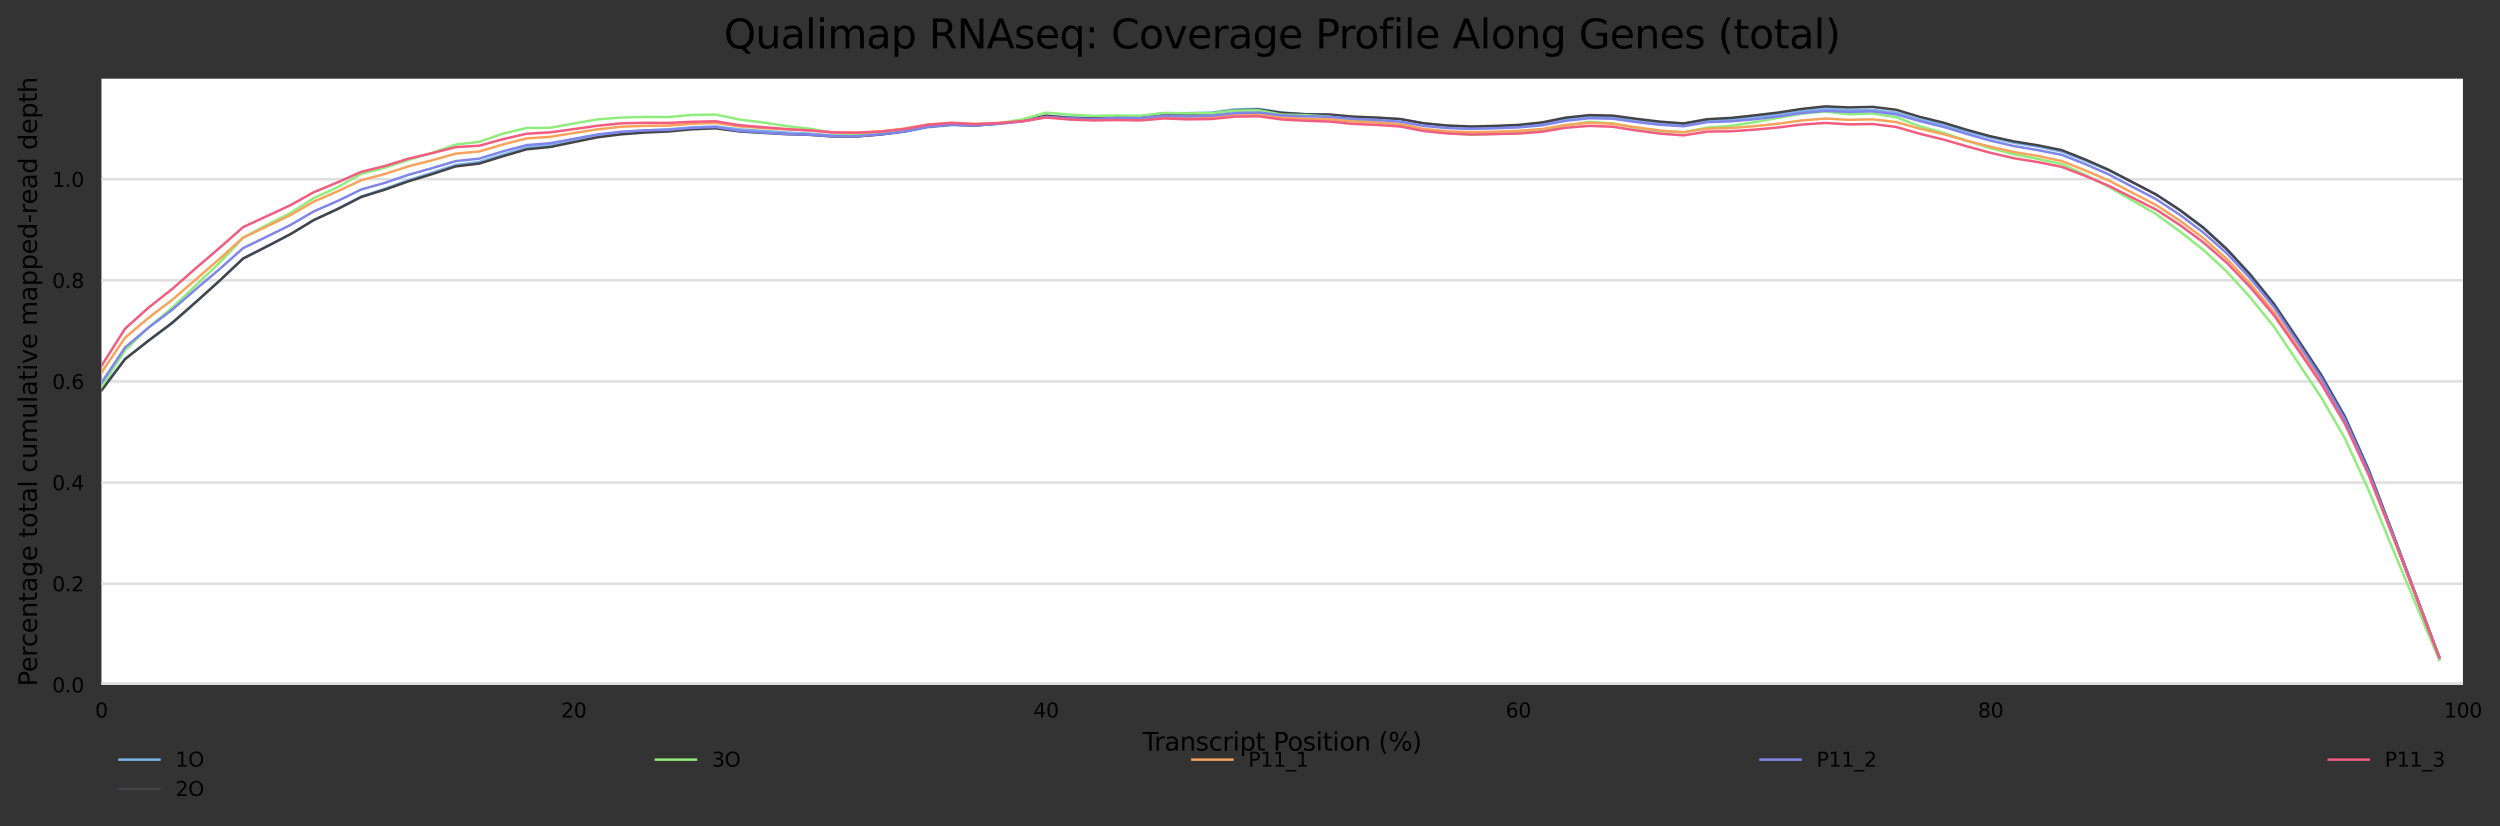 <?xml version="1.0" encoding="utf-8" standalone="no"?>
<!DOCTYPE svg PUBLIC "-//W3C//DTD SVG 1.1//EN"
  "http://www.w3.org/Graphics/SVG/1.1/DTD/svg11.dtd">
<svg height="330.542pt" version="1.1" viewBox="0 0 1000.281 330.542" width="1000.281pt" xmlns="http://www.w3.org/2000/svg" xmlns:xlink="http://www.w3.org/1999/xlink">
 <rect x="0" y="0" width="1000.281" height="330.542" fill="#333333" stroke="none"/>
 <defs>
  <style type="text/css">*{stroke-linecap:butt;stroke-linejoin:round;}</style>
 </defs>
 <g id="figure_1">
  <g id="axes_1">
   <g id="patch_1">
    <path d="M 40.601 273.99 
L 985.446 273.99 
L 985.446 31.483 
L 40.601 31.483 
z
" style="fill:#ffffff;"/>
   </g>
   <g id="matplotlib.axis_1">
    <g id="xtick_1">
     <g id="text_1">
      <!-- 0 -->
      <g transform="translate(38.056 287.069)scale(0.08 -0.08)">
       <defs>
        <path d="M 2034 4250 
Q 1547 4250 1301 3770 
Q 1056 3291 1056 2328 
Q 1056 1369 1301 889 
Q 1547 409 2034 409 
Q 2525 409 2770 889 
Q 3016 1369 3016 2328 
Q 3016 3291 2770 3770 
Q 2525 4250 2034 4250 
z
M 2034 4750 
Q 2819 4750 3233 4129 
Q 3647 3509 3647 2328 
Q 3647 1150 3233 529 
Q 2819 -91 2034 -91 
Q 1250 -91 836 529 
Q 422 1150 422 2328 
Q 422 3509 836 4129 
Q 1250 4750 2034 4750 
z
" id="DejaVuSans-30" transform="scale(0.016)"/>
       </defs>
       <use xlink:href="#DejaVuSans-30"/>
      </g>
     </g>
    </g>
    <g id="xtick_2">
     <g id="text_2">
      <!-- 20 -->
      <g transform="translate(224.48 287.069)scale(0.08 -0.08)">
       <defs>
        <path d="M 1228 531 
L 3431 531 
L 3431 0 
L 469 0 
L 469 531 
Q 828 903 1448 1529 
Q 2069 2156 2228 2338 
Q 2531 2678 2651 2914 
Q 2772 3150 2772 3378 
Q 2772 3750 2511 3984 
Q 2250 4219 1831 4219 
Q 1534 4219 1204 4116 
Q 875 4013 500 3803 
L 500 4441 
Q 881 4594 1212 4672 
Q 1544 4750 1819 4750 
Q 2544 4750 2975 4387 
Q 3406 4025 3406 3419 
Q 3406 3131 3298 2873 
Q 3191 2616 2906 2266 
Q 2828 2175 2409 1742 
Q 1991 1309 1228 531 
z
" id="DejaVuSans-32" transform="scale(0.016)"/>
       </defs>
       <use xlink:href="#DejaVuSans-32"/>
       <use x="63.623" xlink:href="#DejaVuSans-30"/>
      </g>
     </g>
    </g>
    <g id="xtick_3">
     <g id="text_3">
      <!-- 40 -->
      <g transform="translate(413.449 287.069)scale(0.08 -0.08)">
       <defs>
        <path d="M 2419 4116 
L 825 1625 
L 2419 1625 
L 2419 4116 
z
M 2253 4666 
L 3047 4666 
L 3047 1625 
L 3713 1625 
L 3713 1100 
L 3047 1100 
L 3047 0 
L 2419 0 
L 2419 1100 
L 313 1100 
L 313 1709 
L 2253 4666 
z
" id="DejaVuSans-34" transform="scale(0.016)"/>
       </defs>
       <use xlink:href="#DejaVuSans-34"/>
       <use x="63.623" xlink:href="#DejaVuSans-30"/>
      </g>
     </g>
    </g>
    <g id="xtick_4">
     <g id="text_4">
      <!-- 60 -->
      <g transform="translate(602.418 287.069)scale(0.08 -0.08)">
       <defs>
        <path d="M 2113 2584 
Q 1688 2584 1439 2293 
Q 1191 2003 1191 1497 
Q 1191 994 1439 701 
Q 1688 409 2113 409 
Q 2538 409 2786 701 
Q 3034 994 3034 1497 
Q 3034 2003 2786 2293 
Q 2538 2584 2113 2584 
z
M 3366 4563 
L 3366 3988 
Q 3128 4100 2886 4159 
Q 2644 4219 2406 4219 
Q 1781 4219 1451 3797 
Q 1122 3375 1075 2522 
Q 1259 2794 1537 2939 
Q 1816 3084 2150 3084 
Q 2853 3084 3261 2657 
Q 3669 2231 3669 1497 
Q 3669 778 3244 343 
Q 2819 -91 2113 -91 
Q 1303 -91 875 529 
Q 447 1150 447 2328 
Q 447 3434 972 4092 
Q 1497 4750 2381 4750 
Q 2619 4750 2861 4703 
Q 3103 4656 3366 4563 
z
" id="DejaVuSans-36" transform="scale(0.016)"/>
       </defs>
       <use xlink:href="#DejaVuSans-36"/>
       <use x="63.623" xlink:href="#DejaVuSans-30"/>
      </g>
     </g>
    </g>
    <g id="xtick_5">
     <g id="text_5">
      <!-- 80 -->
      <g transform="translate(791.387 287.069)scale(0.08 -0.08)">
       <defs>
        <path d="M 2034 2216 
Q 1584 2216 1326 1975 
Q 1069 1734 1069 1313 
Q 1069 891 1326 650 
Q 1584 409 2034 409 
Q 2484 409 2743 651 
Q 3003 894 3003 1313 
Q 3003 1734 2745 1975 
Q 2488 2216 2034 2216 
z
M 1403 2484 
Q 997 2584 770 2862 
Q 544 3141 544 3541 
Q 544 4100 942 4425 
Q 1341 4750 2034 4750 
Q 2731 4750 3128 4425 
Q 3525 4100 3525 3541 
Q 3525 3141 3298 2862 
Q 3072 2584 2669 2484 
Q 3125 2378 3379 2068 
Q 3634 1759 3634 1313 
Q 3634 634 3220 271 
Q 2806 -91 2034 -91 
Q 1263 -91 848 271 
Q 434 634 434 1313 
Q 434 1759 690 2068 
Q 947 2378 1403 2484 
z
M 1172 3481 
Q 1172 3119 1398 2916 
Q 1625 2713 2034 2713 
Q 2441 2713 2670 2916 
Q 2900 3119 2900 3481 
Q 2900 3844 2670 4047 
Q 2441 4250 2034 4250 
Q 1625 4250 1398 4047 
Q 1172 3844 1172 3481 
z
" id="DejaVuSans-38" transform="scale(0.016)"/>
       </defs>
       <use xlink:href="#DejaVuSans-38"/>
       <use x="63.623" xlink:href="#DejaVuSans-30"/>
      </g>
     </g>
    </g>
    <g id="xtick_6">
     <g id="text_6">
      <!-- 100 -->
      <g transform="translate(977.811 287.069)scale(0.08 -0.08)">
       <defs>
        <path d="M 794 531 
L 1825 531 
L 1825 4091 
L 703 3866 
L 703 4441 
L 1819 4666 
L 2450 4666 
L 2450 531 
L 3481 531 
L 3481 0 
L 794 0 
L 794 531 
z
" id="DejaVuSans-31" transform="scale(0.016)"/>
       </defs>
       <use xlink:href="#DejaVuSans-31"/>
       <use x="63.623" xlink:href="#DejaVuSans-30"/>
       <use x="127.246" xlink:href="#DejaVuSans-30"/>
      </g>
     </g>
    </g>
    <g id="text_7">
     <!-- Transcript Position (%) -->
     <g transform="translate(457.191 300.331)scale(0.1 -0.1)">
      <defs>
       <path d="M -19 4666 
L 3928 4666 
L 3928 4134 
L 2272 4134 
L 2272 0 
L 1638 0 
L 1638 4134 
L -19 4134 
L -19 4666 
z
" id="DejaVuSans-54" transform="scale(0.016)"/>
       <path d="M 2631 2963 
Q 2534 3019 2420 3045 
Q 2306 3072 2169 3072 
Q 1681 3072 1420 2755 
Q 1159 2438 1159 1844 
L 1159 0 
L 581 0 
L 581 3500 
L 1159 3500 
L 1159 2956 
Q 1341 3275 1631 3429 
Q 1922 3584 2338 3584 
Q 2397 3584 2469 3576 
Q 2541 3569 2628 3553 
L 2631 2963 
z
" id="DejaVuSans-72" transform="scale(0.016)"/>
       <path d="M 2194 1759 
Q 1497 1759 1228 1600 
Q 959 1441 959 1056 
Q 959 750 1161 570 
Q 1363 391 1709 391 
Q 2188 391 2477 730 
Q 2766 1069 2766 1631 
L 2766 1759 
L 2194 1759 
z
M 3341 1997 
L 3341 0 
L 2766 0 
L 2766 531 
Q 2569 213 2275 61 
Q 1981 -91 1556 -91 
Q 1019 -91 701 211 
Q 384 513 384 1019 
Q 384 1609 779 1909 
Q 1175 2209 1959 2209 
L 2766 2209 
L 2766 2266 
Q 2766 2663 2505 2880 
Q 2244 3097 1772 3097 
Q 1472 3097 1187 3025 
Q 903 2953 641 2809 
L 641 3341 
Q 956 3463 1253 3523 
Q 1550 3584 1831 3584 
Q 2591 3584 2966 3190 
Q 3341 2797 3341 1997 
z
" id="DejaVuSans-61" transform="scale(0.016)"/>
       <path d="M 3513 2113 
L 3513 0 
L 2938 0 
L 2938 2094 
Q 2938 2591 2744 2837 
Q 2550 3084 2163 3084 
Q 1697 3084 1428 2787 
Q 1159 2491 1159 1978 
L 1159 0 
L 581 0 
L 581 3500 
L 1159 3500 
L 1159 2956 
Q 1366 3272 1645 3428 
Q 1925 3584 2291 3584 
Q 2894 3584 3203 3211 
Q 3513 2838 3513 2113 
z
" id="DejaVuSans-6e" transform="scale(0.016)"/>
       <path d="M 2834 3397 
L 2834 2853 
Q 2591 2978 2328 3040 
Q 2066 3103 1784 3103 
Q 1356 3103 1142 2972 
Q 928 2841 928 2578 
Q 928 2378 1081 2264 
Q 1234 2150 1697 2047 
L 1894 2003 
Q 2506 1872 2764 1633 
Q 3022 1394 3022 966 
Q 3022 478 2636 193 
Q 2250 -91 1575 -91 
Q 1294 -91 989 -36 
Q 684 19 347 128 
L 347 722 
Q 666 556 975 473 
Q 1284 391 1588 391 
Q 1994 391 2212 530 
Q 2431 669 2431 922 
Q 2431 1156 2273 1281 
Q 2116 1406 1581 1522 
L 1381 1569 
Q 847 1681 609 1914 
Q 372 2147 372 2553 
Q 372 3047 722 3315 
Q 1072 3584 1716 3584 
Q 2034 3584 2315 3537 
Q 2597 3491 2834 3397 
z
" id="DejaVuSans-73" transform="scale(0.016)"/>
       <path d="M 3122 3366 
L 3122 2828 
Q 2878 2963 2633 3030 
Q 2388 3097 2138 3097 
Q 1578 3097 1268 2742 
Q 959 2388 959 1747 
Q 959 1106 1268 751 
Q 1578 397 2138 397 
Q 2388 397 2633 464 
Q 2878 531 3122 666 
L 3122 134 
Q 2881 22 2623 -34 
Q 2366 -91 2075 -91 
Q 1284 -91 818 406 
Q 353 903 353 1747 
Q 353 2603 823 3093 
Q 1294 3584 2113 3584 
Q 2378 3584 2631 3529 
Q 2884 3475 3122 3366 
z
" id="DejaVuSans-63" transform="scale(0.016)"/>
       <path d="M 603 3500 
L 1178 3500 
L 1178 0 
L 603 0 
L 603 3500 
z
M 603 4863 
L 1178 4863 
L 1178 4134 
L 603 4134 
L 603 4863 
z
" id="DejaVuSans-69" transform="scale(0.016)"/>
       <path d="M 1159 525 
L 1159 -1331 
L 581 -1331 
L 581 3500 
L 1159 3500 
L 1159 2969 
Q 1341 3281 1617 3432 
Q 1894 3584 2278 3584 
Q 2916 3584 3314 3078 
Q 3713 2572 3713 1747 
Q 3713 922 3314 415 
Q 2916 -91 2278 -91 
Q 1894 -91 1617 61 
Q 1341 213 1159 525 
z
M 3116 1747 
Q 3116 2381 2855 2742 
Q 2594 3103 2138 3103 
Q 1681 3103 1420 2742 
Q 1159 2381 1159 1747 
Q 1159 1113 1420 752 
Q 1681 391 2138 391 
Q 2594 391 2855 752 
Q 3116 1113 3116 1747 
z
" id="DejaVuSans-70" transform="scale(0.016)"/>
       <path d="M 1172 4494 
L 1172 3500 
L 2356 3500 
L 2356 3053 
L 1172 3053 
L 1172 1153 
Q 1172 725 1289 603 
Q 1406 481 1766 481 
L 2356 481 
L 2356 0 
L 1766 0 
Q 1100 0 847 248 
Q 594 497 594 1153 
L 594 3053 
L 172 3053 
L 172 3500 
L 594 3500 
L 594 4494 
L 1172 4494 
z
" id="DejaVuSans-74" transform="scale(0.016)"/>
       <path id="DejaVuSans-20" transform="scale(0.016)"/>
       <path d="M 1259 4147 
L 1259 2394 
L 2053 2394 
Q 2494 2394 2734 2622 
Q 2975 2850 2975 3272 
Q 2975 3691 2734 3919 
Q 2494 4147 2053 4147 
L 1259 4147 
z
M 628 4666 
L 2053 4666 
Q 2838 4666 3239 4311 
Q 3641 3956 3641 3272 
Q 3641 2581 3239 2228 
Q 2838 1875 2053 1875 
L 1259 1875 
L 1259 0 
L 628 0 
L 628 4666 
z
" id="DejaVuSans-50" transform="scale(0.016)"/>
       <path d="M 1959 3097 
Q 1497 3097 1228 2736 
Q 959 2375 959 1747 
Q 959 1119 1226 758 
Q 1494 397 1959 397 
Q 2419 397 2687 759 
Q 2956 1122 2956 1747 
Q 2956 2369 2687 2733 
Q 2419 3097 1959 3097 
z
M 1959 3584 
Q 2709 3584 3137 3096 
Q 3566 2609 3566 1747 
Q 3566 888 3137 398 
Q 2709 -91 1959 -91 
Q 1206 -91 779 398 
Q 353 888 353 1747 
Q 353 2609 779 3096 
Q 1206 3584 1959 3584 
z
" id="DejaVuSans-6f" transform="scale(0.016)"/>
       <path d="M 1984 4856 
Q 1566 4138 1362 3434 
Q 1159 2731 1159 2009 
Q 1159 1288 1364 580 
Q 1569 -128 1984 -844 
L 1484 -844 
Q 1016 -109 783 600 
Q 550 1309 550 2009 
Q 550 2706 781 3412 
Q 1013 4119 1484 4856 
L 1984 4856 
z
" id="DejaVuSans-28" transform="scale(0.016)"/>
       <path d="M 4653 2053 
Q 4381 2053 4226 1822 
Q 4072 1591 4072 1178 
Q 4072 772 4226 539 
Q 4381 306 4653 306 
Q 4919 306 5073 539 
Q 5228 772 5228 1178 
Q 5228 1588 5073 1820 
Q 4919 2053 4653 2053 
z
M 4653 2450 
Q 5147 2450 5437 2106 
Q 5728 1763 5728 1178 
Q 5728 594 5436 251 
Q 5144 -91 4653 -91 
Q 4153 -91 3862 251 
Q 3572 594 3572 1178 
Q 3572 1766 3864 2108 
Q 4156 2450 4653 2450 
z
M 1428 4353 
Q 1159 4353 1004 4120 
Q 850 3888 850 3481 
Q 850 3069 1003 2837 
Q 1156 2606 1428 2606 
Q 1700 2606 1854 2837 
Q 2009 3069 2009 3481 
Q 2009 3884 1853 4118 
Q 1697 4353 1428 4353 
z
M 4250 4750 
L 4750 4750 
L 1831 -91 
L 1331 -91 
L 4250 4750 
z
M 1428 4750 
Q 1922 4750 2215 4408 
Q 2509 4066 2509 3481 
Q 2509 2891 2217 2550 
Q 1925 2209 1428 2209 
Q 931 2209 642 2551 
Q 353 2894 353 3481 
Q 353 4063 643 4406 
Q 934 4750 1428 4750 
z
" id="DejaVuSans-25" transform="scale(0.016)"/>
       <path d="M 513 4856 
L 1013 4856 
Q 1481 4119 1714 3412 
Q 1947 2706 1947 2009 
Q 1947 1309 1714 600 
Q 1481 -109 1013 -844 
L 513 -844 
Q 928 -128 1133 580 
Q 1338 1288 1338 2009 
Q 1338 2731 1133 3434 
Q 928 4138 513 4856 
z
" id="DejaVuSans-29" transform="scale(0.016)"/>
      </defs>
      <use xlink:href="#DejaVuSans-54"/>
      <use x="46.334" xlink:href="#DejaVuSans-72"/>
      <use x="87.447" xlink:href="#DejaVuSans-61"/>
      <use x="148.727" xlink:href="#DejaVuSans-6e"/>
      <use x="212.105" xlink:href="#DejaVuSans-73"/>
      <use x="264.205" xlink:href="#DejaVuSans-63"/>
      <use x="319.186" xlink:href="#DejaVuSans-72"/>
      <use x="360.299" xlink:href="#DejaVuSans-69"/>
      <use x="388.082" xlink:href="#DejaVuSans-70"/>
      <use x="451.559" xlink:href="#DejaVuSans-74"/>
      <use x="490.768" xlink:href="#DejaVuSans-20"/>
      <use x="522.555" xlink:href="#DejaVuSans-50"/>
      <use x="579.232" xlink:href="#DejaVuSans-6f"/>
      <use x="640.414" xlink:href="#DejaVuSans-73"/>
      <use x="692.514" xlink:href="#DejaVuSans-69"/>
      <use x="720.297" xlink:href="#DejaVuSans-74"/>
      <use x="759.506" xlink:href="#DejaVuSans-69"/>
      <use x="787.289" xlink:href="#DejaVuSans-6f"/>
      <use x="848.471" xlink:href="#DejaVuSans-6e"/>
      <use x="911.85" xlink:href="#DejaVuSans-20"/>
      <use x="943.637" xlink:href="#DejaVuSans-28"/>
      <use x="982.65" xlink:href="#DejaVuSans-25"/>
      <use x="1077.67" xlink:href="#DejaVuSans-29"/>
     </g>
    </g>
   </g>
   <g id="matplotlib.axis_2">
    <g id="ytick_1">
     <g id="line2d_1">
      <path clip-path="url(#p7832b43637)" d="M 40.601 273.99 
L 985.446 273.99 
" style="fill:none;stroke:#dedede;stroke-linecap:square;"/>
     </g>
     <g id="text_8">
      <!-- 0.0 -->
      <g transform="translate(20.878 277.029)scale(0.08 -0.08)">
       <defs>
        <path d="M 684 794 
L 1344 794 
L 1344 0 
L 684 0 
L 684 794 
z
" id="DejaVuSans-2e" transform="scale(0.016)"/>
       </defs>
       <use xlink:href="#DejaVuSans-30"/>
       <use x="63.623" xlink:href="#DejaVuSans-2e"/>
       <use x="95.41" xlink:href="#DejaVuSans-30"/>
      </g>
     </g>
    </g>
    <g id="ytick_2">
     <g id="line2d_2">
      <path clip-path="url(#p7832b43637)" d="M 40.601 233.535 
L 985.446 233.535 
" style="fill:none;stroke:#dedede;stroke-linecap:square;"/>
     </g>
     <g id="text_9">
      <!-- 0.2 -->
      <g transform="translate(20.878 236.575)scale(0.08 -0.08)">
       <use xlink:href="#DejaVuSans-30"/>
       <use x="63.623" xlink:href="#DejaVuSans-2e"/>
       <use x="95.41" xlink:href="#DejaVuSans-32"/>
      </g>
     </g>
    </g>
    <g id="ytick_3">
     <g id="line2d_3">
      <path clip-path="url(#p7832b43637)" d="M 40.601 193.081 
L 985.446 193.081 
" style="fill:none;stroke:#dedede;stroke-linecap:square;"/>
     </g>
     <g id="text_10">
      <!-- 0.4 -->
      <g transform="translate(20.878 196.12)scale(0.08 -0.08)">
       <use xlink:href="#DejaVuSans-30"/>
       <use x="63.623" xlink:href="#DejaVuSans-2e"/>
       <use x="95.41" xlink:href="#DejaVuSans-34"/>
      </g>
     </g>
    </g>
    <g id="ytick_4">
     <g id="line2d_4">
      <path clip-path="url(#p7832b43637)" d="M 40.601 152.626 
L 985.446 152.626 
" style="fill:none;stroke:#dedede;stroke-linecap:square;"/>
     </g>
     <g id="text_11">
      <!-- 0.6 -->
      <g transform="translate(20.878 155.665)scale(0.08 -0.08)">
       <use xlink:href="#DejaVuSans-30"/>
       <use x="63.623" xlink:href="#DejaVuSans-2e"/>
       <use x="95.41" xlink:href="#DejaVuSans-36"/>
      </g>
     </g>
    </g>
    <g id="ytick_5">
     <g id="line2d_5">
      <path clip-path="url(#p7832b43637)" d="M 40.601 112.171 
L 985.446 112.171 
" style="fill:none;stroke:#dedede;stroke-linecap:square;"/>
     </g>
     <g id="text_12">
      <!-- 0.8 -->
      <g transform="translate(20.878 115.211)scale(0.08 -0.08)">
       <use xlink:href="#DejaVuSans-30"/>
       <use x="63.623" xlink:href="#DejaVuSans-2e"/>
       <use x="95.41" xlink:href="#DejaVuSans-38"/>
      </g>
     </g>
    </g>
    <g id="ytick_6">
     <g id="line2d_6">
      <path clip-path="url(#p7832b43637)" d="M 40.601 71.717 
L 985.446 71.717 
" style="fill:none;stroke:#dedede;stroke-linecap:square;"/>
     </g>
     <g id="text_13">
      <!-- 1.0 -->
      <g transform="translate(20.878 74.756)scale(0.08 -0.08)">
       <use xlink:href="#DejaVuSans-31"/>
       <use x="63.623" xlink:href="#DejaVuSans-2e"/>
       <use x="95.41" xlink:href="#DejaVuSans-30"/>
      </g>
     </g>
    </g>
    <g id="text_14">
     <!-- Percentage total cumulative mapped-read depth -->
     <g transform="translate(14.798 274.593)rotate(-90)scale(0.1 -0.1)">
      <defs>
       <path d="M 3597 1894 
L 3597 1613 
L 953 1613 
Q 991 1019 1311 708 
Q 1631 397 2203 397 
Q 2534 397 2845 478 
Q 3156 559 3463 722 
L 3463 178 
Q 3153 47 2828 -22 
Q 2503 -91 2169 -91 
Q 1331 -91 842 396 
Q 353 884 353 1716 
Q 353 2575 817 3079 
Q 1281 3584 2069 3584 
Q 2775 3584 3186 3129 
Q 3597 2675 3597 1894 
z
M 3022 2063 
Q 3016 2534 2758 2815 
Q 2500 3097 2075 3097 
Q 1594 3097 1305 2825 
Q 1016 2553 972 2059 
L 3022 2063 
z
" id="DejaVuSans-65" transform="scale(0.016)"/>
       <path d="M 2906 1791 
Q 2906 2416 2648 2759 
Q 2391 3103 1925 3103 
Q 1463 3103 1205 2759 
Q 947 2416 947 1791 
Q 947 1169 1205 825 
Q 1463 481 1925 481 
Q 2391 481 2648 825 
Q 2906 1169 2906 1791 
z
M 3481 434 
Q 3481 -459 3084 -895 
Q 2688 -1331 1869 -1331 
Q 1566 -1331 1297 -1286 
Q 1028 -1241 775 -1147 
L 775 -588 
Q 1028 -725 1275 -790 
Q 1522 -856 1778 -856 
Q 2344 -856 2625 -561 
Q 2906 -266 2906 331 
L 2906 616 
Q 2728 306 2450 153 
Q 2172 0 1784 0 
Q 1141 0 747 490 
Q 353 981 353 1791 
Q 353 2603 747 3093 
Q 1141 3584 1784 3584 
Q 2172 3584 2450 3431 
Q 2728 3278 2906 2969 
L 2906 3500 
L 3481 3500 
L 3481 434 
z
" id="DejaVuSans-67" transform="scale(0.016)"/>
       <path d="M 603 4863 
L 1178 4863 
L 1178 0 
L 603 0 
L 603 4863 
z
" id="DejaVuSans-6c" transform="scale(0.016)"/>
       <path d="M 544 1381 
L 544 3500 
L 1119 3500 
L 1119 1403 
Q 1119 906 1312 657 
Q 1506 409 1894 409 
Q 2359 409 2629 706 
Q 2900 1003 2900 1516 
L 2900 3500 
L 3475 3500 
L 3475 0 
L 2900 0 
L 2900 538 
Q 2691 219 2414 64 
Q 2138 -91 1772 -91 
Q 1169 -91 856 284 
Q 544 659 544 1381 
z
M 1991 3584 
L 1991 3584 
z
" id="DejaVuSans-75" transform="scale(0.016)"/>
       <path d="M 3328 2828 
Q 3544 3216 3844 3400 
Q 4144 3584 4550 3584 
Q 5097 3584 5394 3201 
Q 5691 2819 5691 2113 
L 5691 0 
L 5113 0 
L 5113 2094 
Q 5113 2597 4934 2840 
Q 4756 3084 4391 3084 
Q 3944 3084 3684 2787 
Q 3425 2491 3425 1978 
L 3425 0 
L 2847 0 
L 2847 2094 
Q 2847 2600 2669 2842 
Q 2491 3084 2119 3084 
Q 1678 3084 1418 2786 
Q 1159 2488 1159 1978 
L 1159 0 
L 581 0 
L 581 3500 
L 1159 3500 
L 1159 2956 
Q 1356 3278 1631 3431 
Q 1906 3584 2284 3584 
Q 2666 3584 2933 3390 
Q 3200 3197 3328 2828 
z
" id="DejaVuSans-6d" transform="scale(0.016)"/>
       <path d="M 191 3500 
L 800 3500 
L 1894 563 
L 2988 3500 
L 3597 3500 
L 2284 0 
L 1503 0 
L 191 3500 
z
" id="DejaVuSans-76" transform="scale(0.016)"/>
       <path d="M 2906 2969 
L 2906 4863 
L 3481 4863 
L 3481 0 
L 2906 0 
L 2906 525 
Q 2725 213 2448 61 
Q 2172 -91 1784 -91 
Q 1150 -91 751 415 
Q 353 922 353 1747 
Q 353 2572 751 3078 
Q 1150 3584 1784 3584 
Q 2172 3584 2448 3432 
Q 2725 3281 2906 2969 
z
M 947 1747 
Q 947 1113 1208 752 
Q 1469 391 1925 391 
Q 2381 391 2643 752 
Q 2906 1113 2906 1747 
Q 2906 2381 2643 2742 
Q 2381 3103 1925 3103 
Q 1469 3103 1208 2742 
Q 947 2381 947 1747 
z
" id="DejaVuSans-64" transform="scale(0.016)"/>
       <path d="M 313 2009 
L 1997 2009 
L 1997 1497 
L 313 1497 
L 313 2009 
z
" id="DejaVuSans-2d" transform="scale(0.016)"/>
       <path d="M 3513 2113 
L 3513 0 
L 2938 0 
L 2938 2094 
Q 2938 2591 2744 2837 
Q 2550 3084 2163 3084 
Q 1697 3084 1428 2787 
Q 1159 2491 1159 1978 
L 1159 0 
L 581 0 
L 581 4863 
L 1159 4863 
L 1159 2956 
Q 1366 3272 1645 3428 
Q 1925 3584 2291 3584 
Q 2894 3584 3203 3211 
Q 3513 2838 3513 2113 
z
" id="DejaVuSans-68" transform="scale(0.016)"/>
      </defs>
      <use xlink:href="#DejaVuSans-50"/>
      <use x="56.678" xlink:href="#DejaVuSans-65"/>
      <use x="118.201" xlink:href="#DejaVuSans-72"/>
      <use x="157.064" xlink:href="#DejaVuSans-63"/>
      <use x="212.045" xlink:href="#DejaVuSans-65"/>
      <use x="273.568" xlink:href="#DejaVuSans-6e"/>
      <use x="336.947" xlink:href="#DejaVuSans-74"/>
      <use x="376.156" xlink:href="#DejaVuSans-61"/>
      <use x="437.436" xlink:href="#DejaVuSans-67"/>
      <use x="500.912" xlink:href="#DejaVuSans-65"/>
      <use x="562.436" xlink:href="#DejaVuSans-20"/>
      <use x="594.223" xlink:href="#DejaVuSans-74"/>
      <use x="633.432" xlink:href="#DejaVuSans-6f"/>
      <use x="694.613" xlink:href="#DejaVuSans-74"/>
      <use x="733.822" xlink:href="#DejaVuSans-61"/>
      <use x="795.102" xlink:href="#DejaVuSans-6c"/>
      <use x="822.885" xlink:href="#DejaVuSans-20"/>
      <use x="854.672" xlink:href="#DejaVuSans-63"/>
      <use x="909.652" xlink:href="#DejaVuSans-75"/>
      <use x="973.031" xlink:href="#DejaVuSans-6d"/>
      <use x="1070.443" xlink:href="#DejaVuSans-75"/>
      <use x="1133.822" xlink:href="#DejaVuSans-6c"/>
      <use x="1161.605" xlink:href="#DejaVuSans-61"/>
      <use x="1222.885" xlink:href="#DejaVuSans-74"/>
      <use x="1262.094" xlink:href="#DejaVuSans-69"/>
      <use x="1289.877" xlink:href="#DejaVuSans-76"/>
      <use x="1349.057" xlink:href="#DejaVuSans-65"/>
      <use x="1410.58" xlink:href="#DejaVuSans-20"/>
      <use x="1442.367" xlink:href="#DejaVuSans-6d"/>
      <use x="1539.779" xlink:href="#DejaVuSans-61"/>
      <use x="1601.059" xlink:href="#DejaVuSans-70"/>
      <use x="1664.535" xlink:href="#DejaVuSans-70"/>
      <use x="1728.012" xlink:href="#DejaVuSans-65"/>
      <use x="1789.535" xlink:href="#DejaVuSans-64"/>
      <use x="1853.012" xlink:href="#DejaVuSans-2d"/>
      <use x="1889.096" xlink:href="#DejaVuSans-72"/>
      <use x="1927.959" xlink:href="#DejaVuSans-65"/>
      <use x="1989.482" xlink:href="#DejaVuSans-61"/>
      <use x="2050.762" xlink:href="#DejaVuSans-64"/>
      <use x="2114.238" xlink:href="#DejaVuSans-20"/>
      <use x="2146.025" xlink:href="#DejaVuSans-64"/>
      <use x="2209.502" xlink:href="#DejaVuSans-65"/>
      <use x="2271.025" xlink:href="#DejaVuSans-70"/>
      <use x="2334.502" xlink:href="#DejaVuSans-74"/>
      <use x="2373.711" xlink:href="#DejaVuSans-68"/>
     </g>
    </g>
   </g>
   <g id="line2d_7">
    <path clip-path="url(#p7832b43637)" d="M 40.601 155.632 
L 50.049 143.52 
L 59.498 136.348 
L 68.946 129.305 
L 78.394 120.941 
L 87.843 112.291 
L 97.291 103.365 
L 106.74 98.591 
L 116.188 93.708 
L 125.637 88.023 
L 135.085 83.529 
L 144.534 78.625 
L 153.982 75.501 
L 163.43 72.082 
L 172.879 69.086 
L 182.327 65.953 
L 191.776 64.789 
L 201.224 61.829 
L 210.673 59.005 
L 220.121 57.97 
L 229.57 55.94 
L 239.018 54.053 
L 248.467 52.996 
L 257.915 52.168 
L 267.363 51.725 
L 276.812 50.964 
L 286.26 50.579 
L 295.709 51.72 
L 305.157 52.342 
L 314.606 53.037 
L 324.054 53.487 
L 333.503 54.193 
L 342.951 54.469 
L 352.399 53.815 
L 361.848 52.758 
L 371.296 50.908 
L 380.745 50.04 
L 390.193 50.21 
L 399.642 49.351 
L 409.09 48.25 
L 418.539 46.202 
L 427.987 47.016 
L 437.436 47.195 
L 446.884 46.604 
L 456.332 46.42 
L 465.781 45.292 
L 475.229 45.265 
L 484.678 45.055 
L 494.126 43.741 
L 503.575 43.568 
L 513.023 44.98 
L 522.472 45.707 
L 531.92 45.98 
L 541.368 46.817 
L 550.817 47.184 
L 560.265 47.633 
L 569.714 49.349 
L 579.162 50.316 
L 588.611 50.776 
L 598.059 50.699 
L 607.508 50.528 
L 616.956 49.684 
L 626.405 47.842 
L 635.853 46.805 
L 645.301 46.979 
L 654.75 48.261 
L 664.198 49.458 
L 673.647 50.14 
L 683.095 48.377 
L 692.544 47.91 
L 701.992 46.938 
L 711.441 45.887 
L 720.889 44.495 
L 730.337 43.426 
L 739.786 44.04 
L 749.234 43.942 
L 758.683 45.076 
L 768.131 47.815 
L 777.58 49.955 
L 787.028 52.676 
L 796.477 55.087 
L 805.925 57.174 
L 815.374 58.698 
L 824.822 60.647 
L 834.27 64.298 
L 843.719 68.197 
L 853.167 72.9 
L 862.616 77.712 
L 872.064 83.86 
L 881.513 90.833 
L 890.961 99.468 
L 900.41 109.724 
L 909.858 121.433 
L 919.306 135.523 
L 928.755 149.836 
L 938.203 166.439 
L 947.652 187.565 
L 957.1 212.468 
L 966.549 237.718 
L 975.997 262.951 
" style="fill:none;stroke:#7cb5ec;stroke-linecap:square;"/>
   </g>
   <g id="line2d_8">
    <path clip-path="url(#p7832b43637)" d="M 40.601 156.275 
L 50.049 143.688 
L 59.498 136.215 
L 68.946 129.096 
L 78.394 120.811 
L 87.843 112.335 
L 97.291 103.442 
L 106.74 98.633 
L 116.188 93.695 
L 125.637 87.984 
L 135.085 83.654 
L 144.534 78.811 
L 153.982 75.883 
L 163.43 72.548 
L 172.879 69.662 
L 182.327 66.579 
L 191.776 65.443 
L 201.224 62.519 
L 210.673 59.745 
L 220.121 58.811 
L 229.57 56.877 
L 239.018 54.945 
L 248.467 53.751 
L 257.915 53.037 
L 267.363 52.614 
L 276.812 51.746 
L 286.26 51.338 
L 295.709 52.59 
L 305.157 53.165 
L 314.606 53.679 
L 324.054 53.96 
L 333.503 54.653 
L 342.951 54.614 
L 352.399 53.81 
L 361.848 52.542 
L 371.296 50.625 
L 380.745 49.878 
L 390.193 50.228 
L 399.642 49.455 
L 409.09 48.26 
L 418.539 46.321 
L 427.987 47.15 
L 437.436 47.338 
L 446.884 46.916 
L 456.332 46.746 
L 465.781 45.528 
L 475.229 45.564 
L 484.678 45.339 
L 494.126 44.139 
L 503.575 43.849 
L 513.023 45.166 
L 522.472 45.714 
L 531.92 45.818 
L 541.368 46.662 
L 550.817 47.045 
L 560.265 47.638 
L 569.714 49.347 
L 579.162 50.238 
L 588.611 50.614 
L 598.059 50.372 
L 607.508 49.983 
L 616.956 48.984 
L 626.405 47.082 
L 635.853 46.057 
L 645.301 46.255 
L 654.75 47.54 
L 664.198 48.671 
L 673.647 49.38 
L 683.095 47.68 
L 692.544 47.186 
L 701.992 46.159 
L 711.441 45.045 
L 720.889 43.585 
L 730.337 42.56 
L 739.786 42.993 
L 749.234 42.763 
L 758.683 43.923 
L 768.131 46.768 
L 777.58 49.074 
L 787.028 51.969 
L 796.477 54.532 
L 805.925 56.611 
L 815.374 58.129 
L 824.822 60.038 
L 834.27 63.772 
L 843.719 67.944 
L 853.167 72.87 
L 862.616 77.814 
L 872.064 83.996 
L 881.513 91.112 
L 890.961 99.743 
L 900.41 110.036 
L 909.858 121.755 
L 919.306 135.833 
L 928.755 150.201 
L 938.203 166.879 
L 947.652 188.002 
L 957.1 212.763 
L 966.549 237.883 
L 975.997 262.994 
" style="fill:none;stroke:#434348;stroke-linecap:square;"/>
   </g>
   <g id="line2d_9">
    <path clip-path="url(#p7832b43637)" d="M 40.601 154.701 
L 50.049 140.112 
L 59.498 130.999 
L 68.946 123.058 
L 78.394 114.129 
L 87.843 105.153 
L 97.291 95.075 
L 106.74 90.022 
L 116.188 85.246 
L 125.637 79.201 
L 135.085 74.918 
L 144.534 69.553 
L 153.982 67.093 
L 163.43 63.964 
L 172.879 61.177 
L 182.327 57.856 
L 191.776 56.735 
L 201.224 53.489 
L 210.673 51.206 
L 220.121 51.107 
L 229.57 49.412 
L 239.018 47.778 
L 248.467 47.045 
L 257.915 46.786 
L 267.363 46.829 
L 276.812 45.991 
L 286.26 45.838 
L 295.709 47.796 
L 305.157 48.975 
L 314.606 50.447 
L 324.054 51.503 
L 333.503 53.116 
L 342.951 53.835 
L 352.399 53.11 
L 361.848 52.042 
L 371.296 50.079 
L 380.745 49.539 
L 390.193 50.037 
L 399.642 49.323 
L 409.09 47.733 
L 418.539 45.068 
L 427.987 45.86 
L 437.436 46.345 
L 446.884 46.235 
L 456.332 46.321 
L 465.781 45.191 
L 475.229 45.349 
L 484.678 45.279 
L 494.126 44.237 
L 503.575 44.119 
L 513.023 45.863 
L 522.472 46.065 
L 531.92 46.659 
L 541.368 47.982 
L 550.817 48.87 
L 560.265 49.838 
L 569.714 51.91 
L 579.162 53.261 
L 588.611 53.931 
L 598.059 53.593 
L 607.508 53.297 
L 616.956 52.424 
L 626.405 50.176 
L 635.853 48.745 
L 645.301 49.4 
L 654.75 51.157 
L 664.198 52.463 
L 673.647 52.922 
L 683.095 51.028 
L 692.544 50.355 
L 701.992 48.891 
L 711.441 47.183 
L 720.889 45.514 
L 730.337 44.621 
L 739.786 45.743 
L 749.234 45.421 
L 758.683 46.883 
L 768.131 50.511 
L 777.58 53.152 
L 787.028 56.361 
L 796.477 59.293 
L 805.925 61.763 
L 815.374 63.591 
L 824.822 65.6 
L 834.27 69.926 
L 843.719 74.721 
L 853.167 80.189 
L 862.616 85.597 
L 872.064 92.505 
L 881.513 99.91 
L 890.961 108.673 
L 900.41 119.061 
L 909.858 130.736 
L 919.306 144.848 
L 928.755 159 
L 938.203 175.358 
L 947.652 195.973 
L 957.1 219.004 
L 966.549 241.586 
L 975.997 264.106 
" style="fill:none;stroke:#90ed7d;stroke-linecap:square;"/>
   </g>
   <g id="line2d_10">
    <path clip-path="url(#p7832b43637)" d="M 40.601 149.075 
L 50.049 135.089 
L 59.498 127.127 
L 68.946 119.931 
L 78.394 111.766 
L 87.843 103.569 
L 97.291 95.059 
L 106.74 90.579 
L 116.188 86.076 
L 125.637 80.631 
L 135.085 76.536 
L 144.534 72.098 
L 153.982 69.603 
L 163.43 66.56 
L 172.879 64.119 
L 182.327 61.47 
L 191.776 60.61 
L 201.224 57.794 
L 210.673 55.389 
L 220.121 54.741 
L 229.57 53.227 
L 239.018 51.752 
L 248.467 50.712 
L 257.915 50.359 
L 267.363 50.258 
L 276.812 49.524 
L 286.26 49.169 
L 295.709 50.548 
L 305.157 51.224 
L 314.606 51.786 
L 324.054 52.184 
L 333.503 53.023 
L 342.951 53.069 
L 352.399 52.535 
L 361.848 51.462 
L 371.296 49.819 
L 380.745 49.131 
L 390.193 49.62 
L 399.642 49.196 
L 409.09 48.423 
L 418.539 46.806 
L 427.987 47.593 
L 437.436 47.865 
L 446.884 47.5 
L 456.332 47.573 
L 465.781 46.74 
L 475.229 47.005 
L 484.678 46.748 
L 494.126 45.781 
L 503.575 45.649 
L 513.023 46.947 
L 522.472 47.483 
L 531.92 47.718 
L 541.368 48.602 
L 550.817 48.994 
L 560.265 49.703 
L 569.714 51.573 
L 579.162 52.559 
L 588.611 52.885 
L 598.059 52.711 
L 607.508 52.356 
L 616.956 51.628 
L 626.405 50.008 
L 635.853 49.114 
L 645.301 49.531 
L 654.75 50.959 
L 664.198 52.226 
L 673.647 52.911 
L 683.095 51.45 
L 692.544 51.234 
L 701.992 50.475 
L 711.441 49.494 
L 720.889 48.208 
L 730.337 47.437 
L 739.786 47.94 
L 749.234 47.748 
L 758.683 48.835 
L 768.131 51.468 
L 777.58 53.668 
L 787.028 56.313 
L 796.477 58.737 
L 805.925 60.869 
L 815.374 62.407 
L 824.822 64.402 
L 834.27 68.134 
L 843.719 72.214 
L 853.167 77.111 
L 862.616 82.01 
L 872.064 88.172 
L 881.513 95.211 
L 890.961 103.594 
L 900.41 113.591 
L 909.858 124.936 
L 919.306 138.6 
L 928.755 152.522 
L 938.203 168.75 
L 947.652 189.336 
L 957.1 213.443 
L 966.549 238.226 
L 975.997 263.12 
" style="fill:none;stroke:#f7a35c;stroke-linecap:square;"/>
   </g>
   <g id="line2d_11">
    <path clip-path="url(#p7832b43637)" d="M 40.601 153.145 
L 50.049 138.999 
L 59.498 131.025 
L 68.946 123.893 
L 78.394 115.665 
L 87.843 107.679 
L 97.291 99.258 
L 106.74 94.705 
L 116.188 90.025 
L 125.637 84.534 
L 135.085 80.417 
L 144.534 75.811 
L 153.982 73.153 
L 163.43 69.935 
L 172.879 67.272 
L 182.327 64.459 
L 191.776 63.465 
L 201.224 60.557 
L 210.673 58.062 
L 220.121 57.283 
L 229.57 55.555 
L 239.018 53.828 
L 248.467 52.699 
L 257.915 52.16 
L 267.363 51.962 
L 276.812 51.172 
L 286.26 50.824 
L 295.709 52.333 
L 305.157 52.995 
L 314.606 53.618 
L 324.054 53.892 
L 333.503 54.559 
L 342.951 54.496 
L 352.399 53.735 
L 361.848 52.587 
L 371.296 50.722 
L 380.745 49.857 
L 390.193 50.166 
L 399.642 49.554 
L 409.09 48.591 
L 418.539 46.769 
L 427.987 47.405 
L 437.436 47.599 
L 446.884 47.205 
L 456.332 47.246 
L 465.781 46.29 
L 475.229 46.534 
L 484.678 46.296 
L 494.126 45.272 
L 503.575 45.003 
L 513.023 46.179 
L 522.472 46.526 
L 531.92 46.723 
L 541.368 47.554 
L 550.817 47.994 
L 560.265 48.692 
L 569.714 50.391 
L 579.162 51.243 
L 588.611 51.589 
L 598.059 51.338 
L 607.508 50.982 
L 616.956 50.147 
L 626.405 48.349 
L 635.853 47.302 
L 645.301 47.49 
L 654.75 48.851 
L 664.198 49.93 
L 673.647 50.521 
L 683.095 48.871 
L 692.544 48.56 
L 701.992 47.706 
L 711.441 46.594 
L 720.889 45.206 
L 730.337 44.355 
L 739.786 44.775 
L 749.234 44.542 
L 758.683 45.762 
L 768.131 48.461 
L 777.58 50.763 
L 787.028 53.607 
L 796.477 56.28 
L 805.925 58.466 
L 815.374 60.073 
L 824.822 61.921 
L 834.27 65.634 
L 843.719 69.779 
L 853.167 74.725 
L 862.616 79.657 
L 872.064 85.868 
L 881.513 92.984 
L 890.961 101.347 
L 900.41 111.425 
L 909.858 122.926 
L 919.306 136.935 
L 928.755 151.216 
L 938.203 167.75 
L 947.652 188.771 
L 957.1 213.247 
L 966.549 238.25 
L 975.997 263.137 
" style="fill:none;stroke:#8085e9;stroke-linecap:square;"/>
   </g>
   <g id="line2d_12">
    <path clip-path="url(#p7832b43637)" d="M 40.601 146.395 
L 50.049 131.499 
L 59.498 123.033 
L 68.946 115.597 
L 78.394 107.278 
L 87.843 99.187 
L 97.291 90.863 
L 106.74 86.506 
L 116.188 82.113 
L 125.637 76.862 
L 135.085 72.964 
L 144.534 68.76 
L 153.982 66.427 
L 163.43 63.474 
L 172.879 61.273 
L 182.327 58.874 
L 191.776 58.293 
L 201.224 55.685 
L 210.673 53.522 
L 220.121 52.963 
L 229.57 51.665 
L 239.018 50.324 
L 248.467 49.349 
L 257.915 49.13 
L 267.363 49.187 
L 276.812 48.727 
L 286.26 48.513 
L 295.709 50.071 
L 305.157 50.876 
L 314.606 51.649 
L 324.054 52.176 
L 333.503 52.977 
L 342.951 53.102 
L 352.399 52.655 
L 361.848 51.612 
L 371.296 49.938 
L 380.745 49.189 
L 390.193 49.654 
L 399.642 49.241 
L 409.09 48.523 
L 418.539 47.011 
L 427.987 47.816 
L 437.436 48.185 
L 446.884 48.032 
L 456.332 48.192 
L 465.781 47.387 
L 475.229 47.762 
L 484.678 47.624 
L 494.126 46.655 
L 503.575 46.526 
L 513.023 47.814 
L 522.472 48.325 
L 531.92 48.625 
L 541.368 49.583 
L 550.817 49.983 
L 560.265 50.613 
L 569.714 52.441 
L 579.162 53.403 
L 588.611 53.804 
L 598.059 53.644 
L 607.508 53.43 
L 616.956 52.728 
L 626.405 51.115 
L 635.853 50.351 
L 645.301 50.711 
L 654.75 52.187 
L 664.198 53.461 
L 673.647 54.155 
L 683.095 52.654 
L 692.544 52.532 
L 701.992 51.876 
L 711.441 51 
L 720.889 49.839 
L 730.337 49.189 
L 739.786 49.77 
L 749.234 49.619 
L 758.683 50.801 
L 768.131 53.51 
L 777.58 55.836 
L 787.028 58.584 
L 796.477 61.154 
L 805.925 63.33 
L 815.374 64.854 
L 824.822 66.743 
L 834.27 70.357 
L 843.719 74.329 
L 853.167 79.066 
L 862.616 83.83 
L 872.064 89.928 
L 881.513 96.921 
L 890.961 105.135 
L 900.41 114.982 
L 909.858 126.16 
L 919.306 139.707 
L 928.755 153.513 
L 938.203 169.53 
L 947.652 189.877 
L 957.1 213.776 
L 966.549 238.432 
L 975.997 263.143 
" style="fill:none;stroke:#f15c80;stroke-linecap:square;"/>
   </g>
   <g id="line2d_13">
    <path clip-path="url(#p7832b43637)" d="M 40.601 273.99 
L 985.446 273.99 
" style="fill:none;stroke:#dedede;stroke-linecap:square;stroke-width:2;"/>
   </g>
   <g id="text_15">
    <!-- Qualimap RNAseq: Coverage Profile Along Genes (total) -->
    <g transform="translate(289.642 19.358)scale(0.16 -0.16)">
     <defs>
      <path d="M 2522 4238 
Q 1834 4238 1429 3725 
Q 1025 3213 1025 2328 
Q 1025 1447 1429 934 
Q 1834 422 2522 422 
Q 3209 422 3611 934 
Q 4013 1447 4013 2328 
Q 4013 3213 3611 3725 
Q 3209 4238 2522 4238 
z
M 3406 84 
L 4238 -825 
L 3475 -825 
L 2784 -78 
Q 2681 -84 2626 -87 
Q 2572 -91 2522 -91 
Q 1538 -91 948 567 
Q 359 1225 359 2328 
Q 359 3434 948 4092 
Q 1538 4750 2522 4750 
Q 3503 4750 4090 4092 
Q 4678 3434 4678 2328 
Q 4678 1516 4351 937 
Q 4025 359 3406 84 
z
" id="DejaVuSans-51" transform="scale(0.016)"/>
      <path d="M 2841 2188 
Q 3044 2119 3236 1894 
Q 3428 1669 3622 1275 
L 4263 0 
L 3584 0 
L 2988 1197 
Q 2756 1666 2539 1819 
Q 2322 1972 1947 1972 
L 1259 1972 
L 1259 0 
L 628 0 
L 628 4666 
L 2053 4666 
Q 2853 4666 3247 4331 
Q 3641 3997 3641 3322 
Q 3641 2881 3436 2590 
Q 3231 2300 2841 2188 
z
M 1259 4147 
L 1259 2491 
L 2053 2491 
Q 2509 2491 2742 2702 
Q 2975 2913 2975 3322 
Q 2975 3731 2742 3939 
Q 2509 4147 2053 4147 
L 1259 4147 
z
" id="DejaVuSans-52" transform="scale(0.016)"/>
      <path d="M 628 4666 
L 1478 4666 
L 3547 763 
L 3547 4666 
L 4159 4666 
L 4159 0 
L 3309 0 
L 1241 3903 
L 1241 0 
L 628 0 
L 628 4666 
z
" id="DejaVuSans-4e" transform="scale(0.016)"/>
      <path d="M 2188 4044 
L 1331 1722 
L 3047 1722 
L 2188 4044 
z
M 1831 4666 
L 2547 4666 
L 4325 0 
L 3669 0 
L 3244 1197 
L 1141 1197 
L 716 0 
L 50 0 
L 1831 4666 
z
" id="DejaVuSans-41" transform="scale(0.016)"/>
      <path d="M 947 1747 
Q 947 1113 1208 752 
Q 1469 391 1925 391 
Q 2381 391 2643 752 
Q 2906 1113 2906 1747 
Q 2906 2381 2643 2742 
Q 2381 3103 1925 3103 
Q 1469 3103 1208 2742 
Q 947 2381 947 1747 
z
M 2906 525 
Q 2725 213 2448 61 
Q 2172 -91 1784 -91 
Q 1150 -91 751 415 
Q 353 922 353 1747 
Q 353 2572 751 3078 
Q 1150 3584 1784 3584 
Q 2172 3584 2448 3432 
Q 2725 3281 2906 2969 
L 2906 3500 
L 3481 3500 
L 3481 -1331 
L 2906 -1331 
L 2906 525 
z
" id="DejaVuSans-71" transform="scale(0.016)"/>
      <path d="M 750 794 
L 1409 794 
L 1409 0 
L 750 0 
L 750 794 
z
M 750 3309 
L 1409 3309 
L 1409 2516 
L 750 2516 
L 750 3309 
z
" id="DejaVuSans-3a" transform="scale(0.016)"/>
      <path d="M 4122 4306 
L 4122 3641 
Q 3803 3938 3442 4084 
Q 3081 4231 2675 4231 
Q 1875 4231 1450 3742 
Q 1025 3253 1025 2328 
Q 1025 1406 1450 917 
Q 1875 428 2675 428 
Q 3081 428 3442 575 
Q 3803 722 4122 1019 
L 4122 359 
Q 3791 134 3420 21 
Q 3050 -91 2638 -91 
Q 1578 -91 968 557 
Q 359 1206 359 2328 
Q 359 3453 968 4101 
Q 1578 4750 2638 4750 
Q 3056 4750 3426 4639 
Q 3797 4528 4122 4306 
z
" id="DejaVuSans-43" transform="scale(0.016)"/>
      <path d="M 2375 4863 
L 2375 4384 
L 1825 4384 
Q 1516 4384 1395 4259 
Q 1275 4134 1275 3809 
L 1275 3500 
L 2222 3500 
L 2222 3053 
L 1275 3053 
L 1275 0 
L 697 0 
L 697 3053 
L 147 3053 
L 147 3500 
L 697 3500 
L 697 3744 
Q 697 4328 969 4595 
Q 1241 4863 1831 4863 
L 2375 4863 
z
" id="DejaVuSans-66" transform="scale(0.016)"/>
      <path d="M 3809 666 
L 3809 1919 
L 2778 1919 
L 2778 2438 
L 4434 2438 
L 4434 434 
Q 4069 175 3628 42 
Q 3188 -91 2688 -91 
Q 1594 -91 976 548 
Q 359 1188 359 2328 
Q 359 3472 976 4111 
Q 1594 4750 2688 4750 
Q 3144 4750 3555 4637 
Q 3966 4525 4313 4306 
L 4313 3634 
Q 3963 3931 3569 4081 
Q 3175 4231 2741 4231 
Q 1884 4231 1454 3753 
Q 1025 3275 1025 2328 
Q 1025 1384 1454 906 
Q 1884 428 2741 428 
Q 3075 428 3337 486 
Q 3600 544 3809 666 
z
" id="DejaVuSans-47" transform="scale(0.016)"/>
     </defs>
     <use xlink:href="#DejaVuSans-51"/>
     <use x="78.711" xlink:href="#DejaVuSans-75"/>
     <use x="142.09" xlink:href="#DejaVuSans-61"/>
     <use x="203.369" xlink:href="#DejaVuSans-6c"/>
     <use x="231.152" xlink:href="#DejaVuSans-69"/>
     <use x="258.936" xlink:href="#DejaVuSans-6d"/>
     <use x="356.348" xlink:href="#DejaVuSans-61"/>
     <use x="417.627" xlink:href="#DejaVuSans-70"/>
     <use x="481.104" xlink:href="#DejaVuSans-20"/>
     <use x="512.891" xlink:href="#DejaVuSans-52"/>
     <use x="582.373" xlink:href="#DejaVuSans-4e"/>
     <use x="657.178" xlink:href="#DejaVuSans-41"/>
     <use x="725.586" xlink:href="#DejaVuSans-73"/>
     <use x="777.686" xlink:href="#DejaVuSans-65"/>
     <use x="839.209" xlink:href="#DejaVuSans-71"/>
     <use x="902.686" xlink:href="#DejaVuSans-3a"/>
     <use x="936.377" xlink:href="#DejaVuSans-20"/>
     <use x="968.164" xlink:href="#DejaVuSans-43"/>
     <use x="1037.988" xlink:href="#DejaVuSans-6f"/>
     <use x="1099.17" xlink:href="#DejaVuSans-76"/>
     <use x="1158.35" xlink:href="#DejaVuSans-65"/>
     <use x="1219.873" xlink:href="#DejaVuSans-72"/>
     <use x="1260.986" xlink:href="#DejaVuSans-61"/>
     <use x="1322.266" xlink:href="#DejaVuSans-67"/>
     <use x="1385.742" xlink:href="#DejaVuSans-65"/>
     <use x="1447.266" xlink:href="#DejaVuSans-20"/>
     <use x="1479.053" xlink:href="#DejaVuSans-50"/>
     <use x="1537.605" xlink:href="#DejaVuSans-72"/>
     <use x="1576.469" xlink:href="#DejaVuSans-6f"/>
     <use x="1637.65" xlink:href="#DejaVuSans-66"/>
     <use x="1672.855" xlink:href="#DejaVuSans-69"/>
     <use x="1700.639" xlink:href="#DejaVuSans-6c"/>
     <use x="1728.422" xlink:href="#DejaVuSans-65"/>
     <use x="1789.945" xlink:href="#DejaVuSans-20"/>
     <use x="1821.732" xlink:href="#DejaVuSans-41"/>
     <use x="1890.141" xlink:href="#DejaVuSans-6c"/>
     <use x="1917.924" xlink:href="#DejaVuSans-6f"/>
     <use x="1979.105" xlink:href="#DejaVuSans-6e"/>
     <use x="2042.484" xlink:href="#DejaVuSans-67"/>
     <use x="2105.961" xlink:href="#DejaVuSans-20"/>
     <use x="2137.748" xlink:href="#DejaVuSans-47"/>
     <use x="2215.238" xlink:href="#DejaVuSans-65"/>
     <use x="2276.762" xlink:href="#DejaVuSans-6e"/>
     <use x="2340.141" xlink:href="#DejaVuSans-65"/>
     <use x="2401.664" xlink:href="#DejaVuSans-73"/>
     <use x="2453.764" xlink:href="#DejaVuSans-20"/>
     <use x="2485.551" xlink:href="#DejaVuSans-28"/>
     <use x="2524.564" xlink:href="#DejaVuSans-74"/>
     <use x="2563.773" xlink:href="#DejaVuSans-6f"/>
     <use x="2624.955" xlink:href="#DejaVuSans-74"/>
     <use x="2664.164" xlink:href="#DejaVuSans-61"/>
     <use x="2725.443" xlink:href="#DejaVuSans-6c"/>
     <use x="2753.227" xlink:href="#DejaVuSans-29"/>
    </g>
   </g>
   <g id="legend_1">
    <g id="line2d_14">
     <path d="M 47.801 303.935 
L 63.801 303.935 
" style="fill:none;stroke:#7cb5ec;stroke-linecap:square;"/>
    </g>
    <g id="line2d_15"/>
    <g id="text_16">
     <!-- 1O -->
     <g transform="translate(70.201 306.735)scale(0.08 -0.08)">
      <defs>
       <path d="M 2522 4238 
Q 1834 4238 1429 3725 
Q 1025 3213 1025 2328 
Q 1025 1447 1429 934 
Q 1834 422 2522 422 
Q 3209 422 3611 934 
Q 4013 1447 4013 2328 
Q 4013 3213 3611 3725 
Q 3209 4238 2522 4238 
z
M 2522 4750 
Q 3503 4750 4090 4092 
Q 4678 3434 4678 2328 
Q 4678 1225 4090 567 
Q 3503 -91 2522 -91 
Q 1538 -91 948 565 
Q 359 1222 359 2328 
Q 359 3434 948 4092 
Q 1538 4750 2522 4750 
z
" id="DejaVuSans-4f" transform="scale(0.016)"/>
      </defs>
      <use xlink:href="#DejaVuSans-31"/>
      <use x="63.623" xlink:href="#DejaVuSans-4f"/>
     </g>
    </g>
    <g id="line2d_16">
     <path d="M 47.801 315.678 
L 63.801 315.678 
" style="fill:none;stroke:#434348;stroke-linecap:square;"/>
    </g>
    <g id="line2d_17"/>
    <g id="text_17">
     <!-- 2O -->
     <g transform="translate(70.201 318.478)scale(0.08 -0.08)">
      <use xlink:href="#DejaVuSans-32"/>
      <use x="63.623" xlink:href="#DejaVuSans-4f"/>
     </g>
    </g>
    <g id="line2d_18">
     <path d="M 262.435 303.935 
L 278.435 303.935 
" style="fill:none;stroke:#90ed7d;stroke-linecap:square;"/>
    </g>
    <g id="line2d_19"/>
    <g id="text_18">
     <!-- 3O -->
     <g transform="translate(284.835 306.735)scale(0.08 -0.08)">
      <defs>
       <path d="M 2597 2516 
Q 3050 2419 3304 2112 
Q 3559 1806 3559 1356 
Q 3559 666 3084 287 
Q 2609 -91 1734 -91 
Q 1441 -91 1130 -33 
Q 819 25 488 141 
L 488 750 
Q 750 597 1062 519 
Q 1375 441 1716 441 
Q 2309 441 2620 675 
Q 2931 909 2931 1356 
Q 2931 1769 2642 2001 
Q 2353 2234 1838 2234 
L 1294 2234 
L 1294 2753 
L 1863 2753 
Q 2328 2753 2575 2939 
Q 2822 3125 2822 3475 
Q 2822 3834 2567 4026 
Q 2313 4219 1838 4219 
Q 1578 4219 1281 4162 
Q 984 4106 628 3988 
L 628 4550 
Q 988 4650 1302 4700 
Q 1616 4750 1894 4750 
Q 2613 4750 3031 4423 
Q 3450 4097 3450 3541 
Q 3450 3153 3228 2886 
Q 3006 2619 2597 2516 
z
" id="DejaVuSans-33" transform="scale(0.016)"/>
      </defs>
      <use xlink:href="#DejaVuSans-33"/>
      <use x="63.623" xlink:href="#DejaVuSans-4f"/>
     </g>
    </g>
    <g id="line2d_20">
     <path d="M 477.07 303.935 
L 493.07 303.935 
" style="fill:none;stroke:#f7a35c;stroke-linecap:square;"/>
    </g>
    <g id="line2d_21"/>
    <g id="text_19">
     <!-- P11_1 -->
     <g transform="translate(499.47 306.735)scale(0.08 -0.08)">
      <defs>
       <path d="M 3263 -1063 
L 3263 -1509 
L -63 -1509 
L -63 -1063 
L 3263 -1063 
z
" id="DejaVuSans-5f" transform="scale(0.016)"/>
      </defs>
      <use xlink:href="#DejaVuSans-50"/>
      <use x="60.303" xlink:href="#DejaVuSans-31"/>
      <use x="123.926" xlink:href="#DejaVuSans-31"/>
      <use x="187.549" xlink:href="#DejaVuSans-5f"/>
      <use x="237.549" xlink:href="#DejaVuSans-31"/>
     </g>
    </g>
    <g id="line2d_22">
     <path d="M 704.411 303.935 
L 720.411 303.935 
" style="fill:none;stroke:#8085e9;stroke-linecap:square;"/>
    </g>
    <g id="line2d_23"/>
    <g id="text_20">
     <!-- P11_2 -->
     <g transform="translate(726.811 306.735)scale(0.08 -0.08)">
      <use xlink:href="#DejaVuSans-50"/>
      <use x="60.303" xlink:href="#DejaVuSans-31"/>
      <use x="123.926" xlink:href="#DejaVuSans-31"/>
      <use x="187.549" xlink:href="#DejaVuSans-5f"/>
      <use x="237.549" xlink:href="#DejaVuSans-32"/>
     </g>
    </g>
    <g id="line2d_24">
     <path d="M 931.752 303.935 
L 947.752 303.935 
" style="fill:none;stroke:#f15c80;stroke-linecap:square;"/>
    </g>
    <g id="line2d_25"/>
    <g id="text_21">
     <!-- P11_3 -->
     <g transform="translate(954.152 306.735)scale(0.08 -0.08)">
      <use xlink:href="#DejaVuSans-50"/>
      <use x="60.303" xlink:href="#DejaVuSans-31"/>
      <use x="123.926" xlink:href="#DejaVuSans-31"/>
      <use x="187.549" xlink:href="#DejaVuSans-5f"/>
      <use x="237.549" xlink:href="#DejaVuSans-33"/>
     </g>
    </g>
   </g>
  </g>
 </g>
 <defs>
  <clipPath id="p7832b43637">
   <rect height="242.507" width="944.845" x="40.601" y="31.483"/>
  </clipPath>
 </defs>
</svg>
